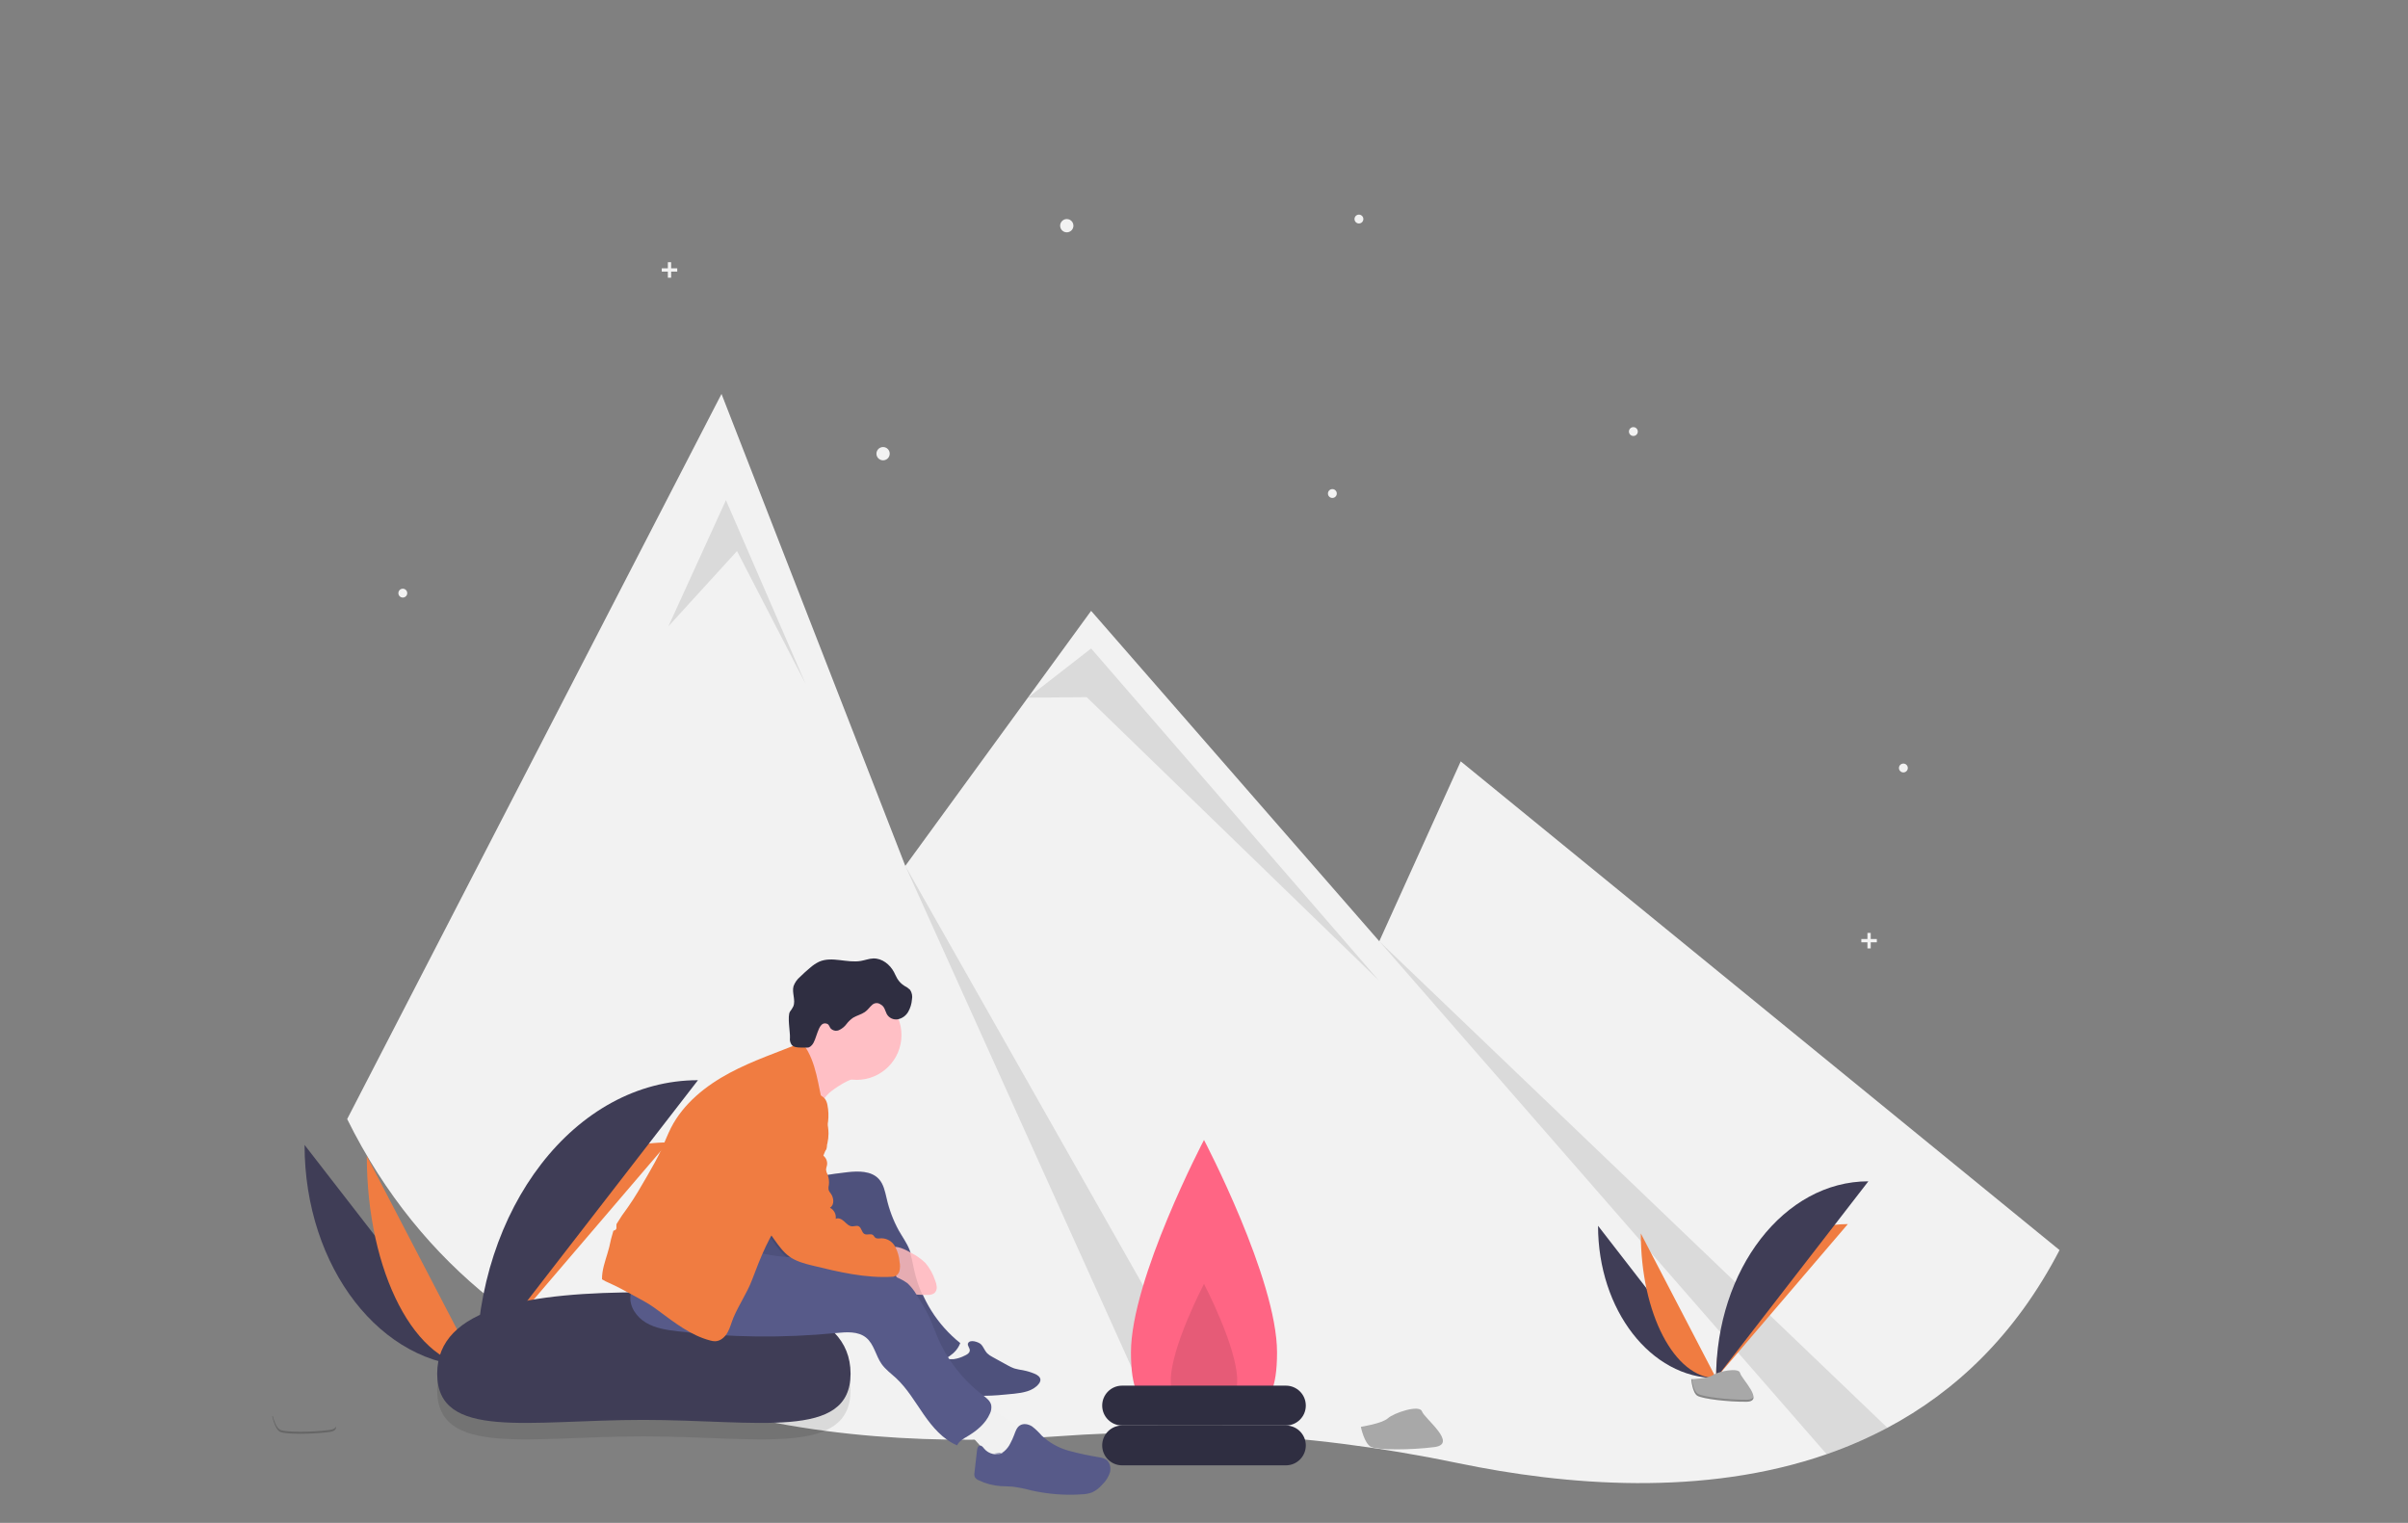 <svg width="1088" height="688" viewBox="0 0 1088 688" fill="none" xmlns="http://www.w3.org/2000/svg">
<rect x="0" y="0" width="1088" height="688" fill="#808080" stroke="none"/>
<g id="undraw_into_the_night_vumi 1">
<g id="Background">
<path id="Vector" d="M930.56 564.752C910.56 603.272 883.35 628.792 852.79 645.032C843.959 649.716 834.778 653.708 825.33 656.972C769.72 676.272 707.48 671.152 658.59 660.962C624.299 653.809 589.492 649.408 554.5 647.802C544.52 647.352 534.53 647.129 524.53 647.132C509.11 647.152 493.693 647.726 478.28 648.852C378.11 656.212 224.46 642.422 156.86 505.562L326 177.962L388.95 339.582L409.04 391.172L464.41 315.192L493 275.962L623.2 425.232L660 343.962L914.78 551.882L928.99 563.472L930.56 564.752Z" fill="#F2F2F2"/>
<path id="Vector_2" opacity="0.1" d="M302 282.962L328 225.962L364 308.962L333 248.962L302 282.962Z" fill="black"/>
<path id="Vector_3" opacity="0.1" d="M554.5 647.802C544.52 647.352 534.53 647.129 524.53 647.132L409.04 391.172L554.5 647.802Z" fill="black"/>
<path id="Vector_4" opacity="0.1" d="M464.411 315.191L493 292.962L623 442.962L491 314.962L464.411 315.191Z" fill="black"/>
<path id="Vector_5" opacity="0.1" d="M852.79 645.032C843.959 649.717 834.778 653.708 825.33 656.972L623.2 425.232L852.79 645.032Z" fill="black"/>
</g>
<g id="stars">
<path id="Vector_6" d="M482 104.962C483.657 104.962 485 103.619 485 101.962C485 100.305 483.657 98.962 482 98.962C480.343 98.962 479 100.305 479 101.962C479 103.619 480.343 104.962 482 104.962Z" fill="#F2F2F2"/>
<path id="Vector_7" d="M399 207.962C400.657 207.962 402 206.619 402 204.962C402 203.305 400.657 201.962 399 201.962C397.343 201.962 396 203.305 396 204.962C396 206.619 397.343 207.962 399 207.962Z" fill="#F2F2F2"/>
<path id="Vector_8" d="M602 224.962C603.105 224.962 604 224.067 604 222.962C604 221.858 603.105 220.962 602 220.962C600.895 220.962 600 221.858 600 222.962C600 224.067 600.895 224.962 602 224.962Z" fill="#F2F2F2"/>
<path id="Vector_9" d="M182 269.962C183.105 269.962 184 269.067 184 267.962C184 266.858 183.105 265.962 182 265.962C180.895 265.962 180 266.858 180 267.962C180 269.067 180.895 269.962 182 269.962Z" fill="#F2F2F2"/>
<path id="Vector_10" d="M614 100.962C615.105 100.962 616 100.067 616 98.962C616 97.858 615.105 96.962 614 96.962C612.895 96.962 612 97.858 612 98.962C612 100.067 612.895 100.962 614 100.962Z" fill="#F2F2F2"/>
<path id="Vector_11" d="M738 196.962C739.105 196.962 740 196.067 740 194.962C740 193.858 739.105 192.962 738 192.962C736.895 192.962 736 193.858 736 194.962C736 196.067 736.895 196.962 738 196.962Z" fill="#F2F2F2"/>
<path id="Vector_12" d="M860 348.962C861.105 348.962 862 348.067 862 346.962C862 345.858 861.105 344.962 860 344.962C858.895 344.962 858 345.858 858 346.962C858 348.067 858.895 348.962 860 348.962Z" fill="#F2F2F2"/>
<path id="Vector_13" d="M306 121.222H303.24V118.462H301.76V121.222H299V122.703H301.76V125.462H303.24V122.703H306V121.222Z" fill="#F2F2F2"/>
<path id="Vector_14" d="M848 424.222H845.24V421.462H843.76V424.222H841V425.703H843.76V428.462H845.24V425.703H848V424.222Z" fill="#F2F2F2"/>
</g>
<g id="campfire">
<path id="Vector_15" d="M577 611C577 644.137 562.225 635 544 635C525.775 635 511 644.137 511 611C511 577.863 544 515 544 515C544 515 577 577.863 577 611Z" fill="#FF6584"/>
<path id="Vector_16" opacity="0.1" d="M559 623.678C559 638.741 552.284 634.588 544 634.588C535.716 634.588 529 638.741 529 623.678C529 608.616 544 580.042 544 580.042C544 580.042 559 608.616 559 623.678Z" fill="black"/>
<path id="Vector_17" d="M581 644H507C502.029 644 498 648.029 498 653C498 657.971 502.029 662 507 662H581C585.971 662 590 657.971 590 653C590 648.029 585.971 644 581 644Z" fill="#2F2E41"/>
<path id="Vector_18" d="M581 626H507C502.029 626 498 630.029 498 635C498 639.971 502.029 644 507 644H581C585.971 644 590 639.971 590 635C590 630.029 585.971 626 581 626Z" fill="#2F2E41"/>
</g>
<g id="plants and rocks">
<path id="Vector_19" d="M137.611 517.25C137.611 572.594 172.33 617.377 215.237 617.377Z" fill="#3F3D56"/>
<path id="Vector_20" d="M215.237 617.377C215.237 561.412 253.982 516.125 301.863 516.125Z" fill="#F07C41"/>
<path id="Vector_21" d="M165.736 522.267C165.736 574.838 187.876 617.377 215.237 617.377Z" fill="#F07C41"/>
<path id="Vector_22" d="M215.237 617.377C215.237 545.866 260.02 488 315.363 488Z" fill="#3F3D56"/>
<path id="Vector_23" d="M722.04 553.784C722.04 591.813 745.897 622.586 775.38 622.586Z" fill="#3F3D56"/>
<path id="Vector_24" d="M775.38 622.586C775.38 584.129 802.004 553.011 834.905 553.011Z" fill="#F07C41"/>
<path id="Vector_25" d="M741.366 557.232C741.366 593.355 756.58 622.586 775.38 622.586Z" fill="#F07C41"/>
<path id="Vector_26" d="M775.38 622.586C775.38 573.447 806.153 533.685 844.182 533.685Z" fill="#3F3D56"/>
<path id="Vector_27" d="M764.159 623.071C764.159 623.071 771.724 622.838 774.003 621.214C776.283 619.591 785.64 617.653 786.205 620.256C786.771 622.86 797.573 633.205 789.033 633.274C780.493 633.343 769.189 631.944 766.913 630.558C764.638 629.172 764.159 623.071 764.159 623.071Z" fill="#A8A8A8"/>
<path id="Vector_28" opacity="0.2" d="M789.185 632.368C780.645 632.437 769.341 631.037 767.066 629.651C765.333 628.596 764.643 624.808 764.411 623.061C764.251 623.068 764.159 623.071 764.159 623.071C764.159 623.071 764.638 629.172 766.913 630.558C769.189 631.944 780.492 633.343 789.033 633.274C791.498 633.254 792.35 632.377 792.303 631.078C791.96 631.863 791.02 632.353 789.185 632.368Z" fill="black"/>
<path id="Vector_29" d="M614.871 644.6C614.871 644.6 624.458 643.141 627.108 640.725C629.759 638.309 641.363 634.405 642.483 637.63C643.602 640.855 658.934 652.355 648.081 653.755C637.227 655.156 622.633 655.114 619.526 653.7C616.418 652.287 614.871 644.6 614.871 644.6Z" fill="#A8A8A8"/>
<path id="Vector_30" opacity="0.2" d="M148.896 646.025C140.447 647.115 129.085 647.082 126.666 645.982C124.824 645.144 123.687 641.475 123.249 639.773C123.091 639.799 123 639.813 123 639.813C123 639.813 124.205 645.797 126.624 646.897C129.043 647.998 140.405 648.031 148.854 646.94C151.293 646.626 152.031 645.655 151.83 644.374C151.584 645.193 150.712 645.79 148.896 646.025Z" fill="black"/>
<path id="Vector_31" opacity="0.1" d="M384.307 628.041C384.307 658.261 342.183 648.914 290.607 648.914C239.031 648.914 197.533 658.261 197.533 628.041C197.533 597.821 239.651 591.248 291.227 591.248C342.804 591.248 384.307 597.821 384.307 628.041Z" fill="black"/>
<path id="Vector_32" d="M384.307 620.6C384.307 650.821 342.183 641.473 290.607 641.473C239.031 641.473 197.533 650.821 197.533 620.6C197.533 590.38 239.651 583.807 291.227 583.807C342.804 583.807 384.307 590.38 384.307 620.6Z" fill="#3F3D56"/>
</g>
<g id="person">
<path id="Vector_33" d="M382.651 488.513C380.166 489.782 377.804 491.279 375.594 492.984C373.376 494.703 371.678 497.002 370.688 499.628C369.445 496.718 368.429 493.715 367.649 490.648C365.898 485.142 363.825 479.745 361.442 474.482C365.354 472.992 368.745 470.392 371.199 467C375.998 471.778 380.933 476.762 383.321 483.099C383.732 484.191 384.929 485.355 385.207 486.333C385.6 487.716 383.7 487.935 382.651 488.513Z" fill="#FFBFC5"/>
<path id="Vector_34" d="M443.258 607.331C444.395 608.492 444.889 610.161 446.005 611.342C446.755 612.058 447.613 612.652 448.546 613.105L455.118 616.723C456.128 617.32 457.191 617.822 458.294 618.223C459.532 618.568 460.792 618.831 462.065 619.01C463.887 619.352 465.669 619.878 467.384 620.58C468.672 621.107 470.109 622.018 470.103 623.41C470.05 624.09 469.773 624.734 469.314 625.239C466.723 628.503 462.137 629.226 457.992 629.665C449.021 630.613 439.84 631.324 431.07 629.21C429.358 628.895 427.739 628.194 426.338 627.162C423.691 624.969 423.164 620.974 424.153 617.682C424.432 616.42 425.179 615.31 426.243 614.575C427.632 613.779 429.363 614.148 430.959 614.025C432.657 613.793 434.302 613.27 435.821 612.477C436.824 612.024 437.979 611.441 438.193 610.248C438.393 609.142 437.093 608.034 437.366 607.045C437.973 604.854 442.21 606.262 443.258 607.331Z" fill="#575A89"/>
<path id="Vector_35" d="M382.791 529.577C387.849 529.007 393.715 528.912 397.135 532.681C399.232 534.993 399.869 538.231 400.595 541.267C401.73 546.364 403.574 551.278 406.075 555.863C407.684 558.703 409.634 561.369 410.868 564.391C412.133 567.488 412.598 570.84 413.338 574.103C416.303 586.996 423.54 598.507 433.874 606.768C432.05 611.73 426.773 614.565 421.64 615.833C420.552 616.294 419.34 616.377 418.2 616.066C417.059 615.755 416.057 615.07 415.353 614.12C412.951 611.528 410.714 608.787 408.656 605.915C401.256 596.035 393.744 585.946 389.714 574.279C388.3 570.185 386.886 565.405 382.907 563.695C380.637 562.719 378.042 563.023 375.607 563.436C370.164 564.359 364.808 565.734 359.593 567.548C354.034 569.481 347.669 571.861 342.581 568.902C339.536 567.132 337.724 563.731 337.056 560.273C336.553 556.782 336.548 553.238 337.042 549.745C337.076 548.165 337.455 546.611 338.153 545.193C338.857 544.132 339.76 543.219 340.812 542.502C345.355 539.05 350.409 536.328 355.791 534.432C360.932 532.62 366.457 532.006 371.82 531.11C375.463 530.502 379.12 529.991 382.791 529.577Z" fill="#575A89"/>
<path id="Vector_36" d="M411.745 566.05C414.091 567.234 416.246 568.764 418.137 570.59C420.088 572.889 421.57 575.548 422.499 578.416C422.915 579.373 423.17 580.393 423.254 581.433C423.292 581.954 423.211 582.477 423.017 582.962C422.823 583.447 422.522 583.881 422.135 584.232C421.199 584.834 420.088 585.106 418.979 585.004C417.512 585.016 416.046 584.977 414.581 584.889C413.691 584.882 412.808 584.715 411.977 584.395C411.216 584.007 410.529 583.487 409.948 582.859C407.37 580.465 405.259 577.614 403.72 574.45C402.659 572.109 400.911 566.713 402.582 564.277C404.304 561.767 409.925 565.017 411.745 566.05Z" fill="#FFBFC5"/>
<path id="Vector_37" opacity="0.1" d="M354.135 493.793C358.862 493.121 363.679 493.508 368.238 494.925C369.76 495.273 371.135 496.088 372.169 497.257C372.757 498.143 373.139 499.149 373.289 500.201C374.219 505.041 373.622 510.051 371.582 514.537C371.436 514.761 371.34 515.014 371.299 515.278C371.258 515.542 371.274 515.812 371.346 516.07C371.552 516.382 371.82 516.648 372.134 516.85C372.418 517.123 372.641 517.454 372.788 517.819C372.935 518.185 373.003 518.578 372.987 518.972C372.971 519.365 372.871 519.751 372.695 520.104C372.519 520.457 372.27 520.768 371.965 521.017C371.588 521.293 371.092 521.532 371.019 521.994C370.938 522.496 371.411 522.891 371.778 523.243C372.317 523.771 372.715 524.426 372.934 525.147C373.154 525.869 373.188 526.634 373.034 527.373C372.835 527.967 372.699 528.58 372.627 529.203C372.703 529.964 372.928 530.703 373.288 531.379C373.903 532.902 374.113 534.559 373.897 536.188C373.702 536.958 373.683 537.762 373.842 538.541C374.064 539.056 374.365 539.533 374.736 539.954C376.19 541.916 376.51 545.198 374.399 546.429C375.302 546.892 376.038 547.626 376.505 548.527C376.971 549.429 377.144 550.454 377 551.458C378.26 550.785 379.788 551.646 380.837 552.615C381.887 553.584 382.959 554.769 384.386 554.84C385.381 554.89 386.429 554.374 387.337 554.783C388.717 555.406 388.67 557.644 390.027 558.315C391.218 558.903 392.876 557.943 393.89 558.8C394.243 559.099 394.423 559.56 394.764 559.872C395.534 560.577 396.737 560.277 397.78 560.236C399.018 560.271 400.224 560.629 401.28 561.274C402.337 561.918 403.206 562.828 403.803 563.913C404.968 566.097 405.671 568.498 405.867 570.965C406.134 572.306 406.108 573.689 405.79 575.019C405.619 575.68 405.257 576.277 404.749 576.734C404.242 577.192 403.61 577.49 402.935 577.591C390.513 578.395 378.257 575.417 366.163 572.472C362.611 571.607 358.998 570.595 356.035 568.452C353.343 566.506 351.364 563.752 349.434 561.049C345.874 556.065 342.292 551.042 339.745 545.472C336.467 538.303 335.005 530.461 333.571 522.71C333.078 520.632 332.903 518.491 333.051 516.36C333.481 513.868 334.434 511.495 335.847 509.397C337.556 506.616 339.446 503.951 341.506 501.419C344.636 497.412 349.131 494.697 354.135 493.793Z" fill="black"/>
<path id="Vector_38" opacity="0.1" d="M443.04 607.343C444.177 608.504 444.671 610.172 445.787 611.354C446.538 612.069 447.395 612.664 448.328 613.117L454.9 616.734C455.91 617.331 456.973 617.834 458.076 618.235C459.314 618.58 460.574 618.843 461.847 619.022C463.669 619.363 465.451 619.889 467.166 620.591C468.454 621.119 469.891 622.029 469.885 623.422C469.832 624.102 469.555 624.745 469.097 625.251C466.505 628.515 461.919 629.238 457.774 629.676C448.803 630.625 439.622 631.336 430.852 629.222C429.14 628.906 427.522 628.206 426.12 627.173C423.474 624.981 422.947 620.986 423.935 617.694C424.215 616.432 424.961 615.322 426.025 614.587C427.414 613.79 429.145 614.16 430.741 614.037C432.439 613.805 434.084 613.281 435.603 612.488C436.606 612.036 437.761 611.453 437.976 610.26C438.175 609.153 436.875 608.045 437.148 607.057C437.755 604.866 441.992 606.274 443.04 607.343Z" fill="black"/>
<path id="Vector_39" d="M458.288 643.241C459.209 643.847 460.129 644.455 461.048 645.063C461.895 645.514 462.592 646.202 463.055 647.042C463.653 648.449 462.843 650.041 461.943 651.276C459.242 654.97 455.554 657.828 451.303 659.522C449.829 660.136 448.271 660.524 446.681 660.675C446.318 660.731 445.946 660.684 445.607 660.539C444.766 660.095 444.887 658.892 444.876 657.94C444.847 655.179 442.762 652.937 440.887 650.908C439.013 648.88 437.102 646.383 437.532 643.655C437.921 642.049 438.744 640.58 439.911 639.41C440.949 638.107 442.167 636.958 443.528 635.997C445.478 634.722 446.166 635.408 448.001 636.578C451.446 638.773 454.875 640.994 458.288 643.241Z" fill="#F1F1F1"/>
<path id="Vector_40" d="M449.316 656.694C450.067 656.883 450.852 656.893 451.608 656.723C452.363 656.553 453.068 656.206 453.665 655.713C454.85 654.714 455.812 653.477 456.489 652.083C457.16 650.842 457.744 649.556 458.237 648.233C458.814 646.685 459.349 644.973 460.709 644.034C462.358 642.896 464.68 643.342 466.356 644.44C467.936 645.672 469.386 647.062 470.686 648.587C474.167 651.834 478.387 654.182 482.981 655.429C487.555 656.664 492.192 657.655 496.872 658.398C497.807 658.523 498.712 658.814 499.545 659.259C501.426 660.406 502.053 662.968 501.53 665.108C500.866 667.22 499.675 669.127 498.068 670.651C496.804 672.15 495.236 673.364 493.468 674.213C491.973 674.759 490.399 675.057 488.807 675.095C481.101 675.619 473.359 675.013 465.828 673.296C463.061 672.544 460.247 671.982 457.403 671.614C455.67 671.461 453.925 671.51 452.189 671.392C448.738 671.155 445.364 670.265 442.245 668.769C441.486 668.49 440.845 667.959 440.432 667.264C440.207 666.624 440.161 665.936 440.297 665.272L441.449 655.191C441.549 654.314 441.841 653.223 442.713 653.086C443.544 652.956 444.147 653.806 444.67 654.465C445.683 655.678 447.071 656.52 448.615 656.858C450.159 657.196 451.772 657.01 453.199 656.33" fill="#575A89"/>
<path id="Vector_41" opacity="0.1" d="M382.573 529.589C387.631 529.019 393.497 528.923 396.917 532.693C399.014 535.005 399.651 538.243 400.377 541.279C401.512 546.376 403.356 551.29 405.857 555.874C407.466 558.715 409.416 561.381 410.65 564.403C411.915 567.499 412.381 570.852 413.12 574.114C416.085 587.007 423.323 598.519 433.656 606.779C431.832 611.742 426.555 614.577 421.422 615.844C420.334 616.306 419.122 616.388 417.982 616.078C416.841 615.767 415.839 615.081 415.135 614.131C412.733 611.539 410.496 608.799 408.438 605.927C401.038 596.047 393.527 585.958 389.496 574.29C388.082 570.196 386.668 565.417 382.689 563.706C380.419 562.731 377.824 563.035 375.389 563.448C369.946 564.371 364.59 565.746 359.376 567.56C353.816 569.493 347.451 571.873 342.363 568.914C339.318 567.144 337.506 563.743 336.838 560.285C336.335 556.794 336.33 553.249 336.824 549.757C336.858 548.177 337.237 546.623 337.935 545.205C338.639 544.144 339.542 543.23 340.594 542.514C345.138 539.062 350.191 536.34 355.573 534.444C360.714 532.632 366.239 532.017 371.603 531.122C375.245 530.514 378.902 530.003 382.573 529.589Z" fill="black"/>
<path id="Vector_42" d="M340.614 565.226C348.095 567.622 356.057 567.896 363.878 568.626C377.032 569.856 390.027 572.425 402.66 576.293C405.298 576.935 407.783 578.092 409.972 579.697C411.663 581.26 413.095 583.081 414.214 585.093C416.269 588.224 418.13 591.479 419.787 594.838C421.208 597.874 422.291 601.056 423.612 604.136C428.053 614.449 435.075 623.443 444.002 630.253C445.633 631.494 447.45 632.844 447.87 634.85C448.058 636.142 447.847 637.46 447.265 638.628C445.337 643.12 441.334 646.387 437.134 648.887C435.328 649.963 433.341 651.054 432.453 652.959C426.068 650.323 421.323 644.704 417.373 639.039C413.422 633.373 409.918 627.285 404.856 622.587C402.625 620.517 400.091 618.715 398.337 616.228C395.66 612.434 394.936 607.242 391.332 604.314C387.702 601.364 382.495 601.766 377.84 602.222C353.998 604.556 329.973 604.297 306.187 601.447C301.242 600.854 296.161 600.098 291.878 597.558C287.594 595.017 284.259 590.25 284.866 585.307C285.434 580.679 289.288 577.011 293.584 575.199C297.88 573.388 302.628 573.063 307.261 572.542C318.629 571.433 329.825 568.977 340.614 565.226V565.226Z" fill="#575A89"/>
<path id="Vector_43" d="M272.218 574.834C272.806 570.91 274.329 567.194 275.285 563.344C275.765 560.922 276.371 558.526 277.103 556.167C277.127 556.101 277.154 556.036 277.179 555.97C277.422 555.95 277.658 555.876 277.87 555.755C278.081 555.634 278.264 555.468 278.404 555.269C278.535 554.925 278.57 554.553 278.508 554.191C278.489 553.807 278.5 553.422 278.542 553.039C280.107 550.416 281.816 547.882 283.663 545.449C286.902 540.86 289.707 535.982 292.508 531.113C294.804 527.121 297.103 523.122 299.004 518.928C300.429 515.782 301.628 512.533 303.203 509.46C308.811 498.523 318.892 490.468 329.734 484.679C340.134 479.126 351.377 475.383 362.312 470.968C362.593 471.244 362.848 471.545 363.075 471.867C368.983 479.943 369.62 490.556 372.051 500.262C373.033 504.181 374.345 508.086 374.343 512.126C374.339 518.089 371.489 523.637 368.657 528.885C366.125 533.9 363.135 538.671 359.727 543.137C358.053 545.207 356.211 547.136 354.528 549.199C347.636 557.651 343.655 568.043 339.786 578.24C337.546 584.144 333.885 589.381 331.422 595.195C330.476 597.43 329.929 599.839 328.741 601.955C327.552 604.07 325.483 605.931 323.057 605.942C322.347 605.923 321.642 605.812 320.96 605.614C312.176 603.354 304.819 597.542 297.519 592.159C296.216 591.198 294.906 590.246 293.539 589.379C292.158 588.504 290.724 587.718 289.291 586.933C288.205 586.338 287.119 585.743 286.033 585.148C282.473 583.197 278.909 581.244 275.201 579.595C274.086 579.147 273.015 578.597 272.001 577.952C271.99 576.908 272.063 575.866 272.218 574.834V574.834Z" fill="#F07C41"/>
<path id="Vector_44" d="M387.066 487.854C398.244 487.854 407.306 478.792 407.306 467.614C407.306 456.436 398.244 447.375 387.066 447.375C375.888 447.375 366.827 456.436 366.827 467.614C366.827 478.792 375.888 487.854 387.066 487.854Z" fill="#FFBFC5"/>
<path id="Vector_45" d="M400.681 458.144C401.17 459 401.911 459.684 402.803 460.103C403.695 460.522 404.694 460.657 405.665 460.488C406.631 460.294 407.544 459.898 408.346 459.326C409.148 458.754 409.819 458.019 410.317 457.17C411.301 455.461 411.89 453.553 412.04 451.587C412.198 450.832 412.204 450.054 412.06 449.296C411.915 448.539 411.622 447.818 411.197 447.174C410.442 446.443 409.576 445.837 408.63 445.378C407.326 444.564 406.231 443.455 405.433 442.141C404.866 441.206 404.46 440.183 403.951 439.215C402.11 435.718 398.528 432.875 394.578 433.004C392.681 433.066 390.873 433.788 389.003 434.115C382.729 435.216 375.908 431.896 370.087 434.485C368.655 435.182 367.323 436.07 366.129 437.124C364.491 438.476 362.916 439.9 361.404 441.396C360.091 442.515 359.098 443.961 358.524 445.588C357.733 448.557 359.614 451.875 358.417 454.705C358.008 455.516 357.519 456.283 356.958 456.997C355.637 458.934 357.072 466.495 356.926 468.835C356.758 469.98 357.049 471.146 357.736 472.077C358.691 473.141 360.297 473.234 361.726 473.252L364.354 473.283C364.747 473.31 365.141 473.27 365.52 473.163C366.035 472.934 366.489 472.584 366.842 472.144C369.027 469.841 369.501 462.311 372.675 462.338C373.157 462.312 373.636 462.436 374.044 462.693C374.62 463.115 374.789 463.889 375.196 464.475C375.662 465.025 376.293 465.411 376.995 465.574C377.698 465.738 378.434 465.672 379.095 465.385C380.407 464.779 381.547 463.858 382.415 462.703C383.28 461.551 384.328 460.549 385.519 459.738C387.21 458.751 389.122 458.322 390.768 457.207C392.144 456.275 392.927 454.923 394.162 453.894C394.656 453.468 395.276 453.217 395.927 453.181C396.578 453.144 397.222 453.324 397.76 453.692C399.708 454.708 399.793 456.374 400.681 458.144Z" fill="#2F2E41"/>
<path id="Vector_46" d="M354.736 492.985C359.463 492.314 364.28 492.701 368.839 494.118C370.361 494.466 371.736 495.281 372.77 496.45C373.358 497.336 373.74 498.341 373.89 499.394C374.82 504.234 374.223 509.243 372.183 513.73C372.037 513.954 371.941 514.207 371.9 514.471C371.86 514.735 371.876 515.005 371.947 515.263C372.153 515.575 372.421 515.84 372.735 516.043C373.019 516.316 373.242 516.647 373.389 517.012C373.536 517.378 373.604 517.771 373.588 518.164C373.572 518.558 373.473 518.944 373.296 519.297C373.12 519.649 372.871 519.961 372.566 520.21C372.189 520.485 371.693 520.725 371.62 521.186C371.539 521.689 372.012 522.084 372.38 522.436C372.919 522.964 373.316 523.618 373.535 524.34C373.755 525.062 373.789 525.827 373.635 526.565C373.436 527.16 373.3 527.773 373.228 528.396C373.305 529.157 373.529 529.896 373.889 530.572C374.504 532.095 374.714 533.752 374.499 535.381C374.303 536.151 374.284 536.955 374.443 537.734C374.665 538.249 374.966 538.725 375.337 539.146C376.791 541.109 377.111 544.391 375 545.621C375.904 546.085 376.639 546.818 377.106 547.72C377.572 548.622 377.745 549.647 377.601 550.651C378.861 549.978 380.389 550.839 381.438 551.808C382.488 552.777 383.56 553.962 384.987 554.033C385.982 554.083 387.03 553.567 387.938 553.976C389.318 554.599 389.271 556.837 390.628 557.508C391.819 558.096 393.477 557.136 394.491 557.993C394.844 558.291 395.024 558.753 395.365 559.065C396.135 559.77 397.338 559.47 398.381 559.429C399.619 559.464 400.825 559.821 401.881 560.466C402.938 561.111 403.807 562.021 404.404 563.106C405.569 565.29 406.272 567.69 406.469 570.158C406.735 571.499 406.709 572.882 406.391 574.211C406.22 574.873 405.858 575.47 405.35 575.927C404.843 576.385 404.212 576.683 403.536 576.784C391.115 577.588 378.858 574.61 366.764 571.665C363.212 570.8 359.599 569.788 356.636 567.645C353.944 565.699 351.965 562.945 350.035 560.242C346.475 555.258 342.893 550.235 340.346 544.665C337.068 537.496 335.606 529.654 334.173 521.903C333.679 519.824 333.504 517.683 333.652 515.553C334.082 513.06 335.035 510.687 336.448 508.59C338.157 505.809 340.047 503.144 342.107 500.612C345.237 496.604 349.732 493.89 354.736 492.985Z" fill="#F07C41"/>
</g>
</g>
</svg>
